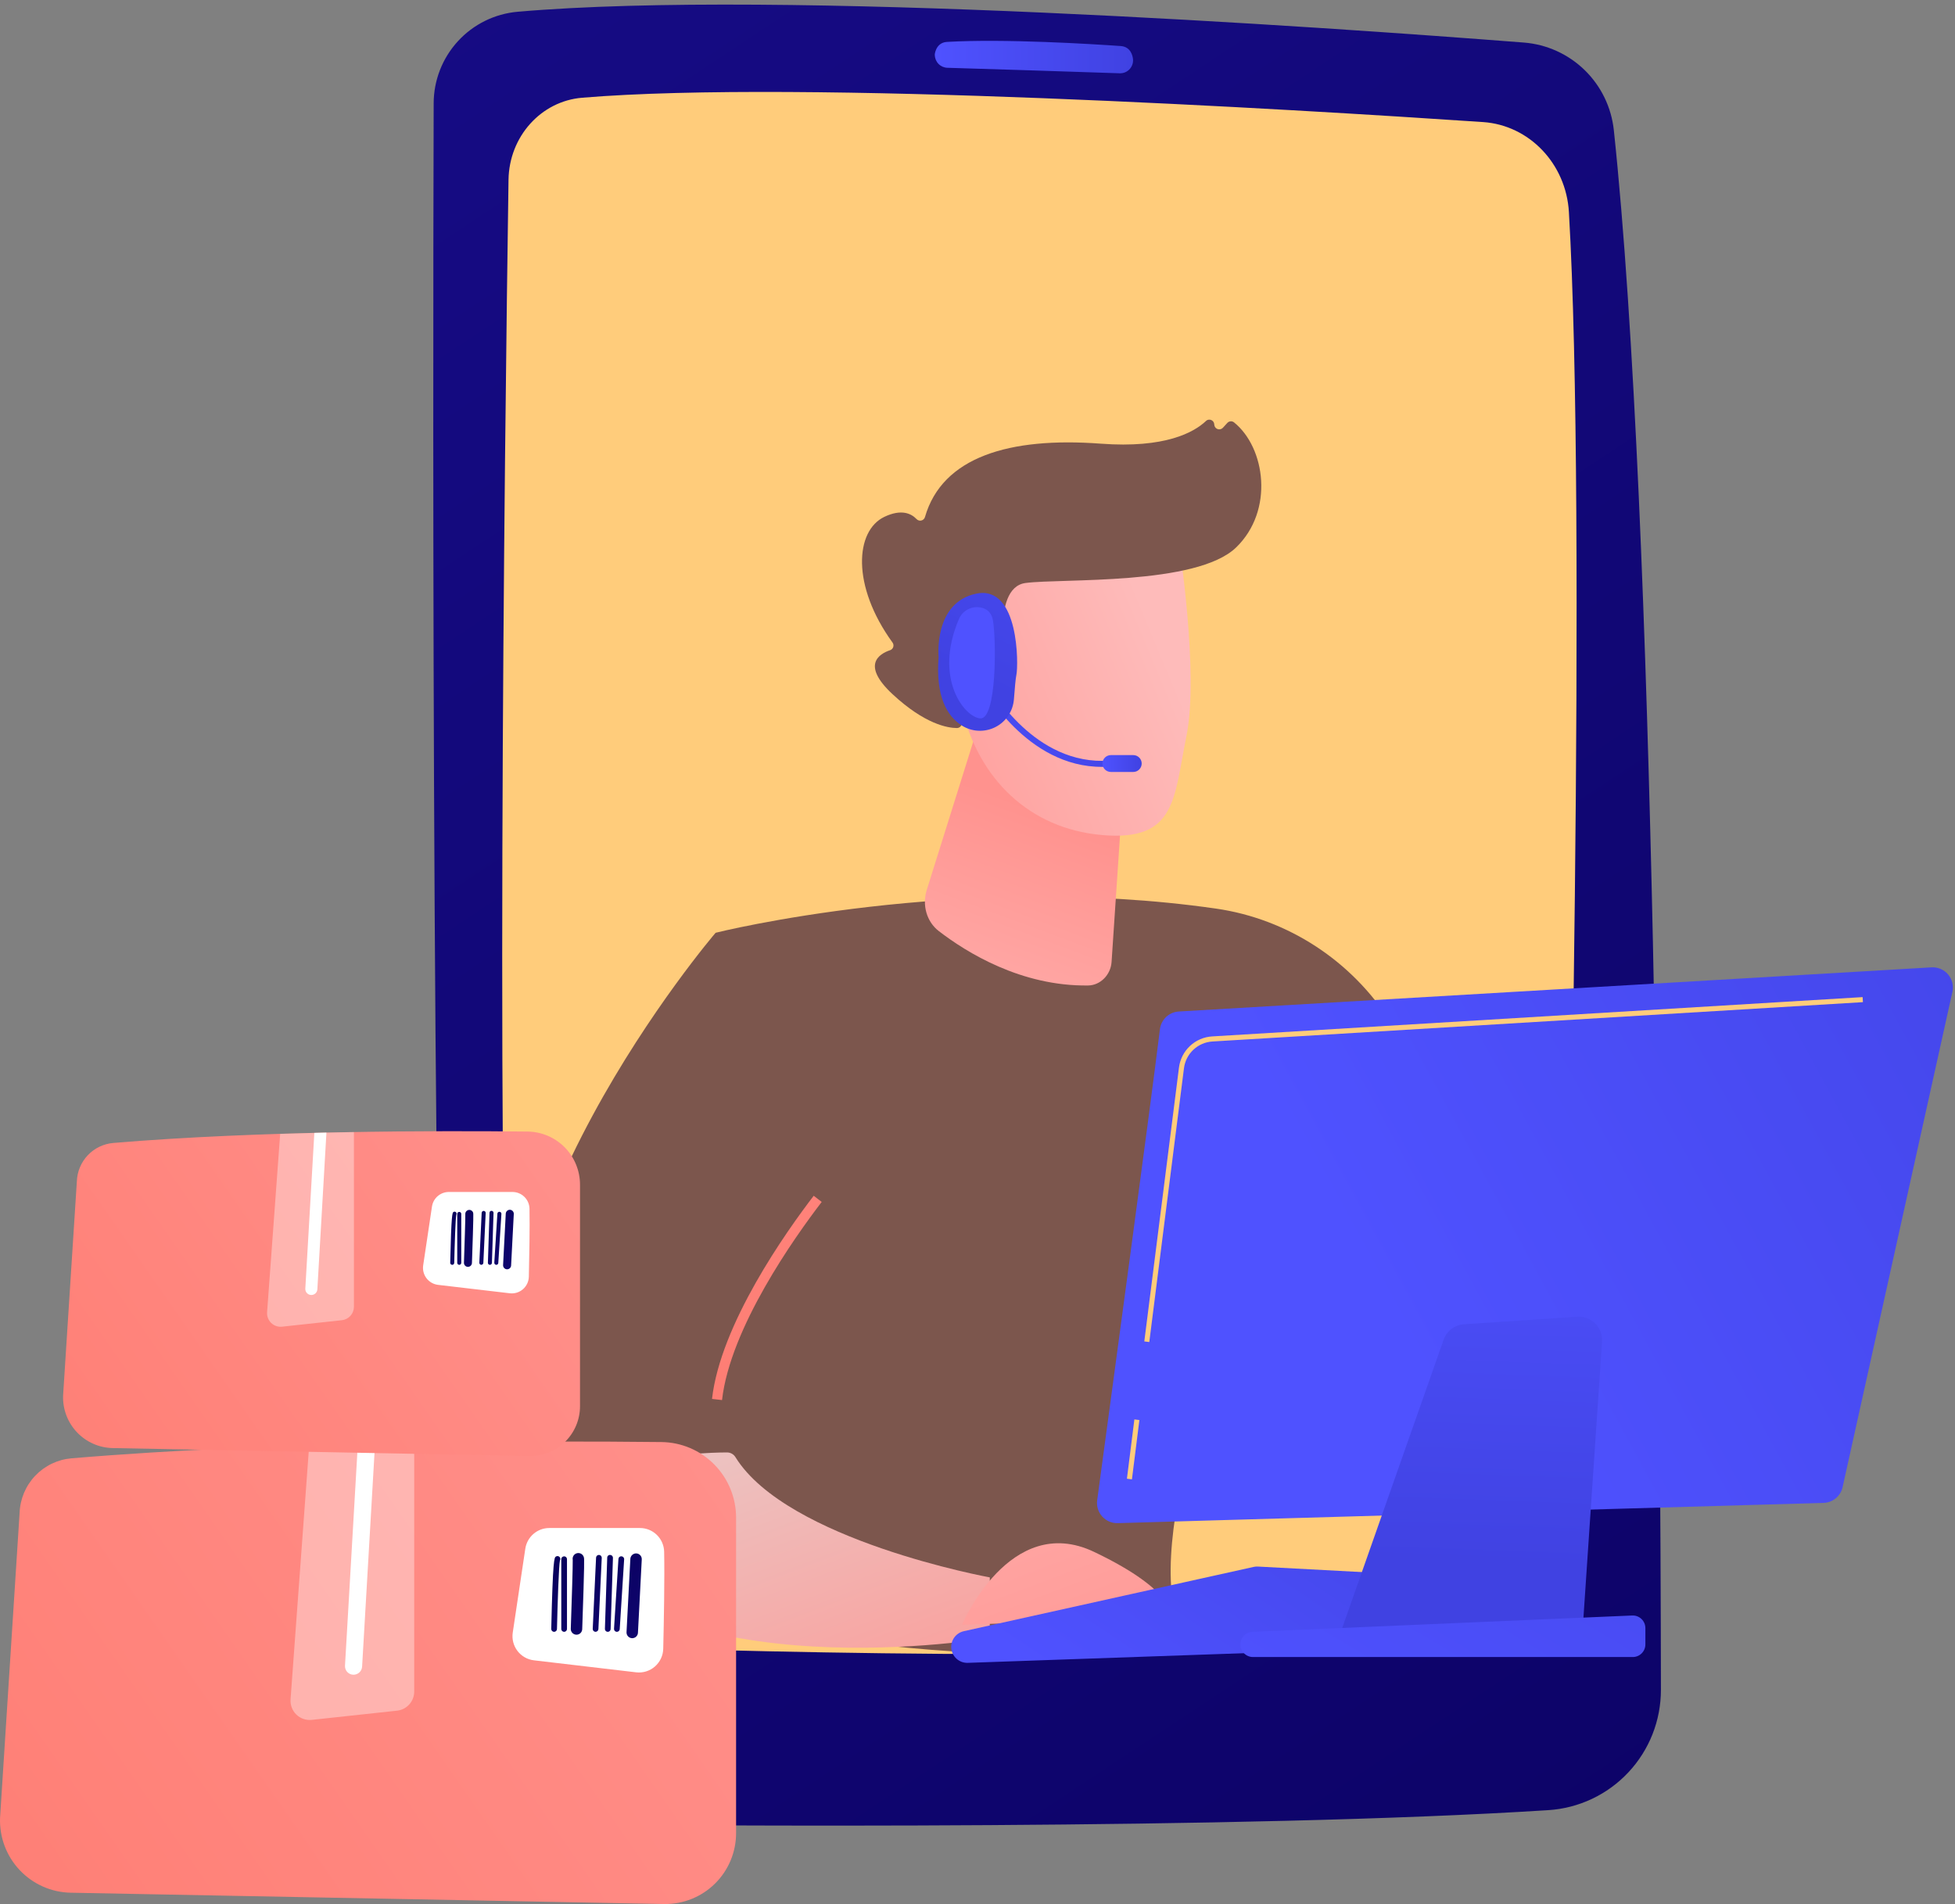 <svg width="385" height="375" viewBox="0 0 385 375" fill="none" xmlns="http://www.w3.org/2000/svg">
<rect x="0" y="0" width="385" height="375" fill="#808080" stroke="none"/>
<path d="M101.928 2.317C97.423 2.714 93.229 4.784 90.171 8.122C87.113 11.459 85.412 15.821 85.403 20.351C85.241 77.764 84.973 275.795 88.708 345.886C88.897 349.462 90.44 352.832 93.021 355.31C95.603 357.788 99.03 359.187 102.605 359.224C139.322 359.621 244.938 360.347 304.896 356.507C310.911 356.127 316.554 353.465 320.677 349.062C324.8 344.66 327.092 338.848 327.086 332.812C327.014 272.556 326.053 103.095 317.813 25.636C317.335 21.139 315.301 16.951 312.063 13.799C308.826 10.648 304.588 8.731 300.087 8.381C260.043 5.26 153.702 -2.193 101.928 2.317Z" fill="url(#paint0_linear_2939_270)"/>
<path d="M100.143 35.397C99.421 84.508 97.37 247.881 100.953 308.179C101.477 316.993 108.311 323.951 116.751 324.245C151.498 325.458 240.602 327.805 291.376 322.21C300.518 321.201 307.505 313.264 307.749 303.652C309.019 253.534 312.45 101.374 308.966 41.756C308.405 32.244 301.155 24.655 292.062 24.041C254.439 21.502 157.826 15.645 114.651 19.247C106.545 19.911 100.273 26.895 100.143 35.397Z" fill="#FFCC7B"/>
<path d="M184.097 10.856C184.11 11.509 184.373 12.132 184.832 12.596C185.29 13.06 185.909 13.33 186.561 13.35C193.247 13.553 212.081 14.131 220.5 14.434C220.887 14.449 221.273 14.374 221.627 14.216C221.981 14.058 222.294 13.821 222.543 13.524C222.792 13.226 222.969 12.875 223.062 12.498C223.155 12.121 223.16 11.728 223.078 11.348C223.05 11.298 222.834 9.212 220.708 9.065C215.013 8.668 197.833 7.599 186.48 8.254C184.148 8.387 184.02 11.044 184.097 10.856Z" fill="url(#paint1_linear_2939_270)"/>
<path d="M140.927 183.709C140.927 183.709 188.823 171.675 239.423 178.94C253.66 180.982 266.27 189.278 273.954 201.457C287.798 223.4 307.369 262.504 303.224 303.286L281.496 308.669C281.496 308.669 266.479 260.273 249.578 240.573C249.578 240.573 229.563 286.274 230.574 311.368C230.604 312.078 230.65 312.77 230.714 313.445C233.011 337.994 134.631 318.027 134.631 318.027L140.927 183.709Z" fill="#7C564D"/>
<path d="M192.703 142.741L182.506 175.273C181.558 178.299 182.506 181.54 184.87 183.368C190.332 187.576 201.115 194.28 214.295 194.088C216.707 194.053 218.735 191.984 218.903 189.459L222.533 135.088L192.703 142.741Z" fill="url(#paint2_linear_2939_270)"/>
<path d="M232.183 107.087C232.183 107.087 236.143 132.707 233.649 144.951C231.155 157.194 231.697 165.712 217.124 164.471C202.55 163.231 192.645 153.196 189.441 139.502C189.441 139.502 184.339 118.36 188.562 111.363C192.786 104.366 232.183 107.087 232.183 107.087Z" fill="url(#paint3_linear_2939_270)"/>
<path d="M196.476 132.114L198.236 132.577C198.236 132.577 194.892 115.762 201.953 114.821C209.014 113.879 235.622 115.366 243.424 107.825C250.947 100.556 249.194 88.146 243.004 83.174C242.81 83.026 242.567 82.957 242.324 82.981C242.082 83.004 241.857 83.118 241.694 83.3L240.826 84.249C240.694 84.392 240.522 84.492 240.332 84.537C240.143 84.582 239.944 84.569 239.762 84.5C239.58 84.431 239.422 84.31 239.309 84.151C239.196 83.993 239.133 83.804 239.127 83.609C239.106 82.767 238.106 82.33 237.5 82.908C235.127 85.152 229.467 88.328 216.766 87.38C198.746 86.034 185.557 90.011 182.156 101.828C182.109 101.997 182.017 102.149 181.89 102.27C181.764 102.391 181.607 102.476 181.437 102.516C181.266 102.556 181.088 102.55 180.921 102.497C180.754 102.445 180.604 102.349 180.487 102.22C179.421 101.111 177.487 100.214 174.174 101.785C168.412 104.517 167.638 115.335 175.759 126.541C175.85 126.663 175.911 126.805 175.938 126.955C175.965 127.105 175.956 127.259 175.913 127.405C175.87 127.551 175.793 127.685 175.69 127.797C175.586 127.908 175.458 127.994 175.315 128.047C173.119 128.777 169.561 130.951 175.787 136.736C182.158 142.654 186.656 143.375 188.422 143.386C188.652 143.391 188.876 143.314 189.056 143.169C189.235 143.025 189.358 142.821 189.402 142.595L191.518 131.881C191.545 131.75 191.597 131.626 191.673 131.516C191.749 131.406 191.847 131.312 191.96 131.241C192.073 131.17 192.199 131.123 192.331 131.103C192.463 131.083 192.598 131.09 192.727 131.124L196.476 132.114Z" fill="#7C564D"/>
<path d="M196.331 134.434C196.331 134.434 196.371 118.745 188.718 121.133C181.064 123.521 187.812 138.485 192.953 140.425L196.331 134.434Z" fill="url(#paint4_linear_2939_270)"/>
<path d="M142.925 286.76C140.803 271.751 154.616 244.482 161.033 236.112C162.874 233.721 163.888 230.793 163.92 227.773C164.109 206.522 155.2 192.873 140.926 183.709C140.926 183.709 89.122 244.168 102.313 290.661C103.623 295.368 105.802 299.788 108.738 303.69C110.818 286.175 132.736 287.568 142.925 286.76Z" fill="#7C564D"/>
<path d="M142.19 275.74L140.217 275.516C141.89 260.801 154.782 242.634 160.243 235.506L161.819 236.719C156.458 243.715 143.808 261.52 142.19 275.74Z" fill="url(#paint5_linear_2939_270)"/>
<path d="M143.187 286.056C137.36 286.066 110.557 286.985 108.082 303.003C131.199 333.63 194.922 322.58 194.922 322.58V310.664C194.922 310.664 154.978 303.397 144.823 286.969C144.651 286.69 144.41 286.459 144.124 286.299C143.838 286.139 143.515 286.056 143.187 286.056Z" fill="url(#paint6_linear_2939_270)"/>
<path d="M189.453 319.984C189.453 319.984 198.861 297.745 215.44 305.633C232.019 313.521 230.715 318.679 230.715 318.679L189.453 319.984Z" fill="url(#paint7_linear_2939_270)"/>
<path d="M187.34 324.592C187.403 325.401 187.776 326.155 188.381 326.696C188.986 327.237 189.776 327.523 190.586 327.495L276.495 324.493C277.147 324.471 277.775 324.246 278.294 323.85C278.812 323.454 279.195 322.906 279.39 322.283L281.882 314.287C282.026 313.829 282.063 313.343 281.99 312.869C281.917 312.394 281.737 311.942 281.464 311.548C281.19 311.153 280.83 310.827 280.411 310.593C279.992 310.359 279.525 310.225 279.047 310.199L247.718 308.531C247.436 308.517 247.154 308.541 246.878 308.601L189.803 321.263C189.06 321.426 188.402 321.853 187.949 322.465C187.496 323.077 187.28 323.832 187.34 324.592Z" fill="url(#paint8_linear_2939_270)"/>
<path d="M244.926 321.456L247.29 310.424L279.47 311.963L277.352 321.116L244.926 321.456Z" fill="url(#paint9_linear_2939_270)"/>
<path d="M228.428 202.701C226.607 217.607 218.415 278.17 216.069 295.473C215.992 296.045 216.04 296.626 216.21 297.178C216.38 297.729 216.668 298.236 217.053 298.665C217.439 299.094 217.913 299.433 218.442 299.66C218.972 299.886 219.545 299.995 220.12 299.977L359.105 295.993C359.989 295.968 360.839 295.648 361.521 295.084C362.203 294.52 362.677 293.744 362.868 292.879L384.488 195.352C384.622 194.751 384.614 194.128 384.466 193.531C384.318 192.934 384.034 192.379 383.635 191.91C383.237 191.442 382.736 191.072 382.171 190.831C381.606 190.589 380.993 190.482 380.38 190.518L232.138 199.215C231.21 199.269 230.33 199.648 229.652 200.285C228.974 200.922 228.541 201.777 228.428 202.701Z" fill="url(#paint10_linear_2939_270)"/>
<path d="M284.293 263.86L263.752 322.259L311.515 323.273L315.492 264.217C315.536 263.564 315.44 262.909 315.21 262.296C314.981 261.683 314.623 261.127 314.161 260.664C313.699 260.201 313.144 259.842 312.533 259.612C311.921 259.381 311.268 259.285 310.616 259.328L288.31 260.812C287.417 260.871 286.56 261.191 285.845 261.733C285.131 262.275 284.591 263.014 284.293 263.86Z" fill="url(#paint11_linear_2939_270)"/>
<path d="M244.392 323.091C244.269 323.464 244.237 323.861 244.297 324.249C244.358 324.637 244.509 325.005 244.739 325.324C244.969 325.642 245.271 325.901 245.62 326.079C245.97 326.258 246.356 326.351 246.749 326.351H321.546C321.872 326.351 322.194 326.286 322.495 326.161C322.796 326.036 323.07 325.853 323.3 325.623C323.53 325.392 323.713 325.118 323.838 324.816C323.962 324.515 324.026 324.191 324.026 323.865V320.653C324.026 320.317 323.958 319.986 323.827 319.677C323.695 319.369 323.503 319.091 323.261 318.859C323.02 318.627 322.734 318.446 322.421 318.328C322.108 318.209 321.774 318.156 321.439 318.17L246.639 321.383C246.136 321.405 245.651 321.581 245.249 321.886C244.848 322.191 244.549 322.611 244.392 323.091Z" fill="url(#paint12_linear_2939_270)"/>
<path d="M226.33 264.312L225.35 264.187L232.178 210.245C232.384 208.622 233.149 207.122 234.341 206.004C235.534 204.886 237.078 204.22 238.709 204.121L366.806 196.379L366.866 197.372L238.763 205.121C237.365 205.207 236.04 205.78 235.018 206.739C233.995 207.698 233.339 208.985 233.161 210.377L226.33 264.312Z" fill="#FFCC7B"/>
<path d="M223.395 279.551L221.926 291.231L222.912 291.355L224.381 279.676L223.395 279.551Z" fill="#FFCC7B"/>
<path d="M218.541 150.973C203.106 152.141 194.135 136.155 194.047 135.994L195.08 135.423C195.166 135.577 203.781 150.904 218.453 149.794L218.541 150.973Z" fill="url(#paint13_linear_2939_270)"/>
<path d="M224.835 150.375C224.835 150.815 224.66 151.237 224.349 151.548C224.039 151.86 223.617 152.035 223.178 152.035H218.762C218.545 152.035 218.329 151.992 218.128 151.909C217.927 151.825 217.744 151.703 217.59 151.549C217.436 151.395 217.314 151.212 217.231 151.01C217.148 150.809 217.105 150.593 217.105 150.375C217.105 150.157 217.148 149.941 217.232 149.74C217.315 149.539 217.437 149.356 217.591 149.202C217.745 149.048 217.927 148.926 218.128 148.843C218.329 148.76 218.545 148.717 218.762 148.717H223.178C223.617 148.717 224.038 148.892 224.349 149.203C224.66 149.513 224.834 149.935 224.835 150.375Z" fill="url(#paint14_linear_2939_270)"/>
<path d="M192.282 116.913C183.797 118.637 184.84 129.385 184.84 129.385C184.229 137.185 186.501 141.051 189.414 142.894C190.393 143.512 191.515 143.865 192.671 143.92C193.827 143.975 194.977 143.729 196.01 143.207C197.043 142.684 197.923 141.903 198.565 140.938C199.207 139.974 199.589 138.86 199.674 137.704C199.831 135.581 200.01 133.563 200.168 132.846C200.545 131.115 200.761 115.188 192.282 116.913Z" fill="url(#paint15_linear_2939_270)"/>
<path d="M193.054 119.631C192.2 119.482 191.322 119.626 190.56 120.039C189.797 120.452 189.196 121.109 188.853 121.906C183.783 133.672 190.008 141.327 193.065 141.486C196.286 141.654 196.222 126.13 195.537 122.15C195.244 120.489 194.187 119.828 193.054 119.631Z" fill="url(#paint16_linear_2939_270)"/>
<path d="M144.958 361.035V298.904C144.961 294.983 143.419 291.219 140.667 288.43C137.915 285.641 134.175 284.052 130.26 284.01C105.801 283.743 55.358 283.729 14.084 287.213C11.361 287.444 8.818 288.666 6.934 290.648C5.05 292.63 3.957 295.235 3.86 297.97L0.009 358.039C-0.058 359.926 0.25 361.807 0.916 363.573C1.582 365.339 2.592 366.955 3.888 368.326C5.183 369.697 6.739 370.796 8.463 371.558C10.187 372.321 12.045 372.732 13.93 372.768L130.753 374.992C132.606 375.027 134.446 374.692 136.168 374.006C137.889 373.321 139.457 372.299 140.78 370.999C142.102 369.7 143.153 368.149 143.87 366.439C144.588 364.728 144.958 362.891 144.958 361.035Z" fill="url(#paint17_linear_2939_270)"/>
<path d="M130.792 305.626C130.896 310.913 130.74 319.302 130.612 324.721C130.596 325.387 130.441 326.042 130.158 326.645C129.875 327.247 129.47 327.784 128.968 328.221C128.466 328.658 127.878 328.985 127.243 329.181C126.607 329.377 125.938 329.439 125.277 329.361L105.148 326.997C104.511 326.923 103.896 326.721 103.339 326.403C102.781 326.085 102.294 325.659 101.904 325.148C101.515 324.638 101.233 324.054 101.073 323.432C100.914 322.81 100.882 322.162 100.978 321.527L103.448 305.017C103.618 303.883 104.188 302.848 105.056 302.1C105.923 301.351 107.03 300.94 108.175 300.94H126.014C127.265 300.937 128.466 301.427 129.36 302.304C130.254 303.181 130.768 304.374 130.792 305.626Z" fill="white"/>
<path opacity="0.37" d="M78.191 336.914L61.4 338.727C60.848 338.788 60.29 338.725 59.765 338.545C59.24 338.365 58.761 338.072 58.362 337.686C57.963 337.299 57.654 336.83 57.457 336.31C57.259 335.791 57.178 335.235 57.219 334.68L60.89 284.651C67.929 284.428 74.871 284.263 81.571 284.15V333.148C81.57 334.083 81.225 334.985 80.601 335.68C79.978 336.375 79.119 336.814 78.191 336.914Z" fill="white"/>
<path d="M71.309 328.239C71.284 328.669 71.097 329.073 70.784 329.37C70.472 329.666 70.058 329.831 69.628 329.832C69.595 329.832 69.562 329.832 69.529 329.832C69.307 329.821 69.09 329.765 68.89 329.669C68.69 329.572 68.511 329.437 68.363 329.271C68.216 329.105 68.102 328.911 68.03 328.701C67.957 328.491 67.927 328.269 67.941 328.047L70.473 284.383C71.609 284.355 72.734 284.328 73.861 284.304L71.309 328.239Z" fill="white"/>
<path d="M121.484 321.386C121.627 321.387 121.765 321.332 121.869 321.234C121.973 321.135 122.036 321.001 122.044 320.857L122.913 307.11C122.919 307.036 122.909 306.962 122.885 306.892C122.861 306.821 122.824 306.756 122.775 306.701C122.726 306.645 122.667 306.6 122.6 306.567C122.533 306.535 122.461 306.516 122.387 306.511C122.313 306.505 122.238 306.514 122.167 306.537C122.097 306.561 122.031 306.598 121.976 306.648C121.92 306.697 121.875 306.758 121.843 306.825C121.811 306.892 121.793 306.966 121.79 307.04L120.919 320.787C120.914 320.861 120.924 320.935 120.948 321.006C120.972 321.076 121.009 321.14 121.058 321.196C121.107 321.252 121.167 321.297 121.233 321.329C121.3 321.362 121.372 321.381 121.446 321.385L121.484 321.386Z" fill="url(#paint18_linear_2939_270)"/>
<path d="M119.692 321.386C119.838 321.386 119.978 321.329 120.083 321.227C120.187 321.126 120.248 320.987 120.252 320.841L120.707 306.824C120.71 306.75 120.698 306.676 120.672 306.607C120.646 306.537 120.607 306.474 120.557 306.42C120.506 306.366 120.445 306.322 120.378 306.292C120.31 306.261 120.238 306.244 120.164 306.242C120.089 306.235 120.013 306.244 119.942 306.269C119.87 306.293 119.805 306.332 119.75 306.384C119.695 306.435 119.652 306.498 119.622 306.568C119.593 306.637 119.579 306.712 119.581 306.788L119.127 320.804C119.124 320.878 119.136 320.953 119.162 321.022C119.188 321.092 119.227 321.156 119.278 321.21C119.329 321.264 119.39 321.308 119.457 321.338C119.525 321.369 119.598 321.386 119.672 321.388L119.692 321.386Z" fill="url(#paint19_linear_2939_270)"/>
<path d="M117.262 321.385C117.188 321.382 117.116 321.364 117.049 321.332C116.982 321.301 116.922 321.257 116.872 321.202C116.823 321.147 116.784 321.083 116.759 321.013C116.734 320.944 116.724 320.87 116.727 320.796C116.95 316.087 117.376 307.106 117.383 306.8C117.383 306.652 117.442 306.509 117.547 306.404C117.652 306.298 117.794 306.239 117.943 306.239C118.091 306.239 118.234 306.298 118.339 306.404C118.444 306.509 118.503 306.652 118.503 306.8C118.503 307.033 117.955 318.539 117.845 320.843C117.839 320.988 117.777 321.125 117.673 321.225C117.568 321.325 117.429 321.381 117.285 321.381L117.262 321.385Z" fill="url(#paint20_linear_2939_270)"/>
<path d="M113.535 321.95C113.827 321.95 114.107 321.837 114.316 321.634C114.525 321.43 114.647 321.153 114.656 320.862C115.132 307.281 115.048 306.974 114.993 306.772C114.934 306.48 114.762 306.223 114.513 306.057C114.265 305.892 113.961 305.833 113.669 305.892C113.377 305.951 113.12 306.124 112.956 306.373C112.791 306.622 112.731 306.926 112.79 307.218C112.827 308.035 112.575 315.937 112.405 320.782C112.399 320.93 112.423 321.078 112.474 321.217C112.525 321.356 112.604 321.483 112.705 321.592C112.806 321.701 112.927 321.788 113.062 321.849C113.197 321.91 113.343 321.944 113.491 321.949L113.535 321.95Z" fill="url(#paint21_linear_2939_270)"/>
<path d="M111.095 321.386C111.244 321.386 111.386 321.327 111.491 321.222C111.596 321.117 111.656 320.974 111.656 320.825V307.078C111.656 306.929 111.596 306.787 111.491 306.681C111.386 306.576 111.244 306.517 111.095 306.517C110.947 306.517 110.804 306.576 110.699 306.681C110.594 306.787 110.535 306.929 110.535 307.078V320.825C110.535 320.974 110.594 321.117 110.699 321.222C110.804 321.327 110.947 321.386 111.095 321.386Z" fill="url(#paint22_linear_2939_270)"/>
<path d="M109.125 321.386C109.272 321.386 109.413 321.329 109.517 321.225C109.622 321.122 109.682 320.982 109.685 320.835C109.793 316.056 110.045 308.251 110.27 307.312C110.335 307.202 110.36 307.073 110.342 306.947C110.323 306.82 110.262 306.704 110.169 306.617C110.075 306.53 109.955 306.477 109.828 306.468C109.701 306.459 109.574 306.493 109.469 306.566C109.162 306.767 108.871 306.957 108.559 320.808C108.557 320.883 108.569 320.957 108.596 321.026C108.622 321.095 108.662 321.159 108.713 321.213C108.765 321.266 108.826 321.309 108.894 321.339C108.962 321.369 109.035 321.385 109.109 321.386H109.125Z" fill="url(#paint23_linear_2939_270)"/>
<path d="M124.512 322.638C124.801 322.638 125.078 322.527 125.286 322.328C125.495 322.129 125.619 321.857 125.633 321.569L126.383 307.127C126.399 306.828 126.295 306.536 126.095 306.313C125.895 306.091 125.615 305.957 125.316 305.942C125.019 305.93 124.729 306.036 124.508 306.235C124.287 306.435 124.153 306.713 124.134 307.011L123.382 321.452C123.367 321.751 123.471 322.044 123.671 322.266C123.871 322.488 124.151 322.622 124.449 322.638H124.512Z" fill="url(#paint24_linear_2939_270)"/>
<path d="M114.222 276.954V233.319C114.223 230.566 113.14 227.922 111.207 225.964C109.274 224.006 106.648 222.89 103.899 222.86C86.722 222.672 51.296 222.662 22.311 225.105C20.4 225.267 18.614 226.126 17.292 227.517C15.97 228.909 15.203 230.738 15.136 232.659L12.427 274.849C12.379 276.175 12.594 277.496 13.062 278.737C13.529 279.978 14.239 281.113 15.149 282.076C16.059 283.039 17.151 283.811 18.363 284.347C19.574 284.883 20.879 285.171 22.203 285.196L104.245 286.759C105.546 286.784 106.839 286.548 108.048 286.066C109.258 285.585 110.359 284.866 111.288 283.954C112.217 283.041 112.955 281.951 113.458 280.749C113.962 279.548 114.222 278.257 114.222 276.954Z" fill="url(#paint25_linear_2939_270)"/>
<path d="M104.273 238.041C104.346 241.754 104.236 247.644 104.145 251.45C104.133 251.917 104.024 252.377 103.825 252.8C103.626 253.223 103.342 253.6 102.989 253.906C102.637 254.213 102.224 254.442 101.778 254.581C101.333 254.719 100.863 254.762 100.399 254.709L86.267 253.051C85.82 252.998 85.389 252.855 84.998 252.632C84.607 252.409 84.265 252.11 83.992 251.752C83.719 251.394 83.52 250.985 83.407 250.549C83.295 250.113 83.271 249.658 83.337 249.213L85.07 237.62C85.19 236.824 85.591 236.097 86.2 235.572C86.809 235.047 87.586 234.758 88.39 234.757H100.917C101.794 234.756 102.637 235.099 103.264 235.713C103.891 236.327 104.253 237.163 104.273 238.041Z" fill="white"/>
<path opacity="0.37" d="M67.332 260.012L55.54 261.288C55.152 261.33 54.76 261.286 54.391 261.159C54.022 261.033 53.685 260.827 53.405 260.556C53.124 260.284 52.907 259.954 52.767 259.59C52.628 259.225 52.571 258.834 52.599 258.444L55.177 223.312C60.119 223.155 64.996 223.04 69.7 222.96V257.367C69.699 258.022 69.457 258.655 69.02 259.143C68.583 259.631 67.982 259.94 67.332 260.012Z" fill="white"/>
<path d="M62.499 253.923C62.483 254.226 62.351 254.511 62.132 254.72C61.912 254.929 61.62 255.045 61.318 255.045H61.248C61.092 255.037 60.939 254.998 60.798 254.931C60.657 254.863 60.531 254.768 60.426 254.652C60.322 254.535 60.242 254.399 60.191 254.252C60.139 254.104 60.118 253.947 60.127 253.791L61.904 223.127L64.285 223.072L62.499 253.923Z" fill="white"/>
<path d="M97.736 249.109C97.836 249.109 97.933 249.071 98.007 249.001C98.08 248.932 98.124 248.838 98.13 248.737L98.743 239.079C98.746 239.027 98.739 238.975 98.723 238.925C98.706 238.876 98.68 238.83 98.645 238.791C98.611 238.752 98.569 238.72 98.522 238.697C98.476 238.674 98.425 238.661 98.373 238.658C98.321 238.654 98.268 238.66 98.218 238.676C98.169 238.692 98.123 238.719 98.084 238.753C98.044 238.788 98.012 238.83 97.99 238.877C97.967 238.925 97.955 238.976 97.953 239.028L97.341 248.687C97.337 248.739 97.344 248.791 97.361 248.84C97.378 248.889 97.405 248.935 97.439 248.974C97.474 249.013 97.515 249.045 97.562 249.068C97.609 249.091 97.66 249.104 97.712 249.107L97.736 249.109Z" fill="url(#paint26_linear_2939_270)"/>
<path d="M96.477 249.109C96.58 249.109 96.679 249.069 96.753 248.997C96.826 248.926 96.87 248.829 96.874 248.726L97.191 238.883C97.195 238.778 97.156 238.675 97.085 238.599C97.013 238.522 96.914 238.477 96.809 238.473C96.756 238.468 96.703 238.474 96.653 238.491C96.603 238.508 96.557 238.536 96.519 238.572C96.48 238.608 96.449 238.652 96.429 238.701C96.409 238.75 96.399 238.803 96.4 238.856L96.082 248.702C96.079 248.807 96.117 248.909 96.189 248.986C96.26 249.063 96.36 249.108 96.465 249.112L96.477 249.109Z" fill="url(#paint27_linear_2939_270)"/>
<path d="M94.772 249.107C94.72 249.105 94.668 249.092 94.621 249.07C94.573 249.047 94.531 249.015 94.495 248.976C94.46 248.937 94.433 248.891 94.416 248.841C94.399 248.792 94.392 248.739 94.395 248.687C94.552 245.38 94.852 239.073 94.856 238.859C94.862 238.758 94.906 238.663 94.98 238.593C95.053 238.524 95.151 238.485 95.252 238.485C95.353 238.485 95.45 238.524 95.523 238.593C95.597 238.663 95.641 238.758 95.647 238.859C95.647 239.023 95.262 247.103 95.185 248.722C95.18 248.823 95.137 248.919 95.063 248.99C94.99 249.06 94.892 249.099 94.79 249.099L94.772 249.107Z" fill="url(#paint28_linear_2939_270)"/>
<path d="M92.15 249.504C92.355 249.504 92.552 249.424 92.699 249.282C92.846 249.139 92.933 248.945 92.94 248.74C93.275 239.201 93.22 238.988 93.177 238.846C93.119 238.659 92.993 238.499 92.825 238.399C92.656 238.299 92.457 238.265 92.265 238.304C92.073 238.343 91.902 238.452 91.786 238.61C91.67 238.768 91.617 238.964 91.636 239.159C91.661 239.733 91.485 245.281 91.366 248.685C91.362 248.789 91.379 248.893 91.415 248.99C91.451 249.088 91.506 249.177 91.577 249.253C91.648 249.329 91.733 249.39 91.827 249.434C91.922 249.477 92.024 249.501 92.128 249.504H92.15Z" fill="url(#paint29_linear_2939_270)"/>
<path d="M90.441 249.109C90.493 249.109 90.545 249.098 90.593 249.079C90.641 249.059 90.684 249.029 90.721 248.992C90.758 248.956 90.787 248.912 90.806 248.864C90.826 248.815 90.836 248.764 90.836 248.712V239.054C90.83 238.953 90.786 238.858 90.712 238.788C90.639 238.719 90.542 238.68 90.441 238.68C90.34 238.68 90.242 238.719 90.169 238.788C90.095 238.858 90.051 238.953 90.045 239.054V248.712C90.045 248.817 90.087 248.918 90.161 248.992C90.235 249.067 90.336 249.109 90.441 249.109Z" fill="url(#paint30_linear_2939_270)"/>
<path d="M89.057 249.109C89.16 249.109 89.26 249.068 89.334 248.996C89.407 248.923 89.45 248.825 89.452 248.722C89.528 245.366 89.704 239.884 89.862 239.225C89.906 239.148 89.922 239.058 89.908 238.971C89.894 238.883 89.852 238.803 89.787 238.743C89.723 238.682 89.64 238.645 89.552 238.638C89.464 238.63 89.376 238.652 89.302 238.7C89.087 238.84 88.882 238.981 88.662 248.703C88.66 248.808 88.699 248.91 88.772 248.986C88.844 249.062 88.944 249.106 89.049 249.109H89.057Z" fill="url(#paint31_linear_2939_270)"/>
<path d="M99.863 249.988C100.066 249.988 100.261 249.91 100.408 249.77C100.555 249.63 100.643 249.439 100.653 249.236L101.18 239.094C101.19 238.885 101.118 238.68 100.977 238.524C100.837 238.368 100.641 238.274 100.432 238.263C100.223 238.254 100.019 238.328 99.864 238.468C99.708 238.609 99.614 238.804 99.6 239.013L99.073 249.155C99.063 249.365 99.135 249.57 99.276 249.726C99.416 249.882 99.613 249.976 99.823 249.987L99.863 249.988Z" fill="url(#paint32_linear_2939_270)"/>
<defs>
<linearGradient id="paint0_linear_2939_270" x1="415.638" y1="507.864" x2="-29.646" y2="-165.701" gradientUnits="userSpaceOnUse">
<stop stop-color="#09005D"/>
<stop offset="1" stop-color="#1A0F91"/>
</linearGradient>
<linearGradient id="paint1_linear_2939_270" x1="184.082" y1="11.24" x2="223.137" y2="11.24" gradientUnits="userSpaceOnUse">
<stop stop-color="#4F52FF"/>
<stop offset="1" stop-color="#4042E2"/>
</linearGradient>
<linearGradient id="paint2_linear_2939_270" x1="183.961" y1="223.7" x2="207.431" y2="160.42" gradientUnits="userSpaceOnUse">
<stop stop-color="#FEBBBA"/>
<stop offset="1" stop-color="#FF928E"/>
</linearGradient>
<linearGradient id="paint3_linear_2939_270" x1="228.934" y1="127.864" x2="160.299" y2="156.529" gradientUnits="userSpaceOnUse">
<stop stop-color="#FEBBBA"/>
<stop offset="1" stop-color="#FF928E"/>
</linearGradient>
<linearGradient id="paint4_linear_2939_270" x1="224.283" y1="116.725" x2="155.649" y2="145.39" gradientUnits="userSpaceOnUse">
<stop stop-color="#E8CDCC"/>
<stop offset="1" stop-color="#FF928E"/>
</linearGradient>
<linearGradient id="paint5_linear_2939_270" x1="121.792" y1="128.234" x2="176.776" y2="368.031" gradientUnits="userSpaceOnUse">
<stop stop-color="#FF928E"/>
<stop offset="1" stop-color="#FE7062"/>
</linearGradient>
<linearGradient id="paint6_linear_2939_270" x1="136.807" y1="268.098" x2="172.318" y2="361.395" gradientUnits="userSpaceOnUse">
<stop stop-color="#E8CDCC"/>
<stop offset="1" stop-color="#FF928E"/>
</linearGradient>
<linearGradient id="paint7_linear_2939_270" x1="182.629" y1="246.51" x2="220.499" y2="346.006" gradientUnits="userSpaceOnUse">
<stop stop-color="#FEBBBA"/>
<stop offset="1" stop-color="#FF928E"/>
</linearGradient>
<linearGradient id="paint8_linear_2939_270" x1="221.671" y1="340.519" x2="270.823" y2="266.913" gradientUnits="userSpaceOnUse">
<stop stop-color="#4F52FF"/>
<stop offset="1" stop-color="#4042E2"/>
</linearGradient>
<linearGradient id="paint9_linear_2939_270" x1="238.409" y1="351.696" x2="287.561" y2="278.09" gradientUnits="userSpaceOnUse">
<stop stop-color="#4F52FF"/>
<stop offset="1" stop-color="#4042E2"/>
</linearGradient>
<linearGradient id="paint10_linear_2939_270" x1="272.971" y1="259.975" x2="445.461" y2="166.306" gradientUnits="userSpaceOnUse">
<stop stop-color="#4F52FF"/>
<stop offset="1" stop-color="#4042E2"/>
</linearGradient>
<linearGradient id="paint11_linear_2939_270" x1="291.985" y1="228.219" x2="289.092" y2="307.678" gradientUnits="userSpaceOnUse">
<stop stop-color="#4F52FF"/>
<stop offset="1" stop-color="#4042E2"/>
</linearGradient>
<linearGradient id="paint12_linear_2939_270" x1="267.655" y1="351.797" x2="342.173" y2="226.016" gradientUnits="userSpaceOnUse">
<stop stop-color="#4F52FF"/>
<stop offset="1" stop-color="#4042E2"/>
</linearGradient>
<linearGradient id="paint13_linear_2939_270" x1="193.471" y1="155.825" x2="213.715" y2="136.391" gradientUnits="userSpaceOnUse">
<stop stop-color="#4F52FF"/>
<stop offset="1" stop-color="#4042E2"/>
</linearGradient>
<linearGradient id="paint14_linear_2939_270" x1="217.105" y1="150.375" x2="224.835" y2="150.375" gradientUnits="userSpaceOnUse">
<stop stop-color="#4F52FF"/>
<stop offset="1" stop-color="#4042E2"/>
</linearGradient>
<linearGradient id="paint15_linear_2939_270" x1="218.643" y1="80.088" x2="191.166" y2="133.508" gradientUnits="userSpaceOnUse">
<stop stop-color="#4F52FF"/>
<stop offset="1" stop-color="#4042E2"/>
</linearGradient>
<linearGradient id="paint16_linear_2939_270" x1="207.444" y1="115.795" x2="233.931" y2="90.314" gradientUnits="userSpaceOnUse">
<stop stop-color="#4F52FF"/>
<stop offset="1" stop-color="#4042E2"/>
</linearGradient>
<linearGradient id="paint17_linear_2939_270" x1="164.956" y1="267.146" x2="-125.214" y2="469.257" gradientUnits="userSpaceOnUse">
<stop stop-color="#FF928E"/>
<stop offset="1" stop-color="#FE7062"/>
</linearGradient>
<linearGradient id="paint18_linear_2939_270" x1="115.112" y1="304.038" x2="151.223" y2="356.427" gradientUnits="userSpaceOnUse">
<stop stop-color="#09005D"/>
<stop offset="1" stop-color="#1A0F91"/>
</linearGradient>
<linearGradient id="paint19_linear_2939_270" x1="113.815" y1="304.932" x2="149.927" y2="357.32" gradientUnits="userSpaceOnUse">
<stop stop-color="#09005D"/>
<stop offset="1" stop-color="#1A0F91"/>
</linearGradient>
<linearGradient id="paint20_linear_2939_270" x1="112.254" y1="306.009" x2="148.366" y2="358.398" gradientUnits="userSpaceOnUse">
<stop stop-color="#09005D"/>
<stop offset="1" stop-color="#1A0F91"/>
</linearGradient>
<linearGradient id="paint21_linear_2939_270" x1="109.55" y1="307.873" x2="145.661" y2="360.26" gradientUnits="userSpaceOnUse">
<stop stop-color="#09005D"/>
<stop offset="1" stop-color="#1A0F91"/>
</linearGradient>
<linearGradient id="paint22_linear_2939_270" x1="107.766" y1="309.102" x2="143.878" y2="361.489" gradientUnits="userSpaceOnUse">
<stop stop-color="#09005D"/>
<stop offset="1" stop-color="#1A0F91"/>
</linearGradient>
<linearGradient id="paint23_linear_2939_270" x1="106.66" y1="309.865" x2="142.771" y2="362.252" gradientUnits="userSpaceOnUse">
<stop stop-color="#09005D"/>
<stop offset="1" stop-color="#1A0F91"/>
</linearGradient>
<linearGradient id="paint24_linear_2939_270" x1="116.965" y1="302.76" x2="153.077" y2="355.149" gradientUnits="userSpaceOnUse">
<stop stop-color="#09005D"/>
<stop offset="1" stop-color="#1A0F91"/>
</linearGradient>
<linearGradient id="paint25_linear_2939_270" x1="123.992" y1="214.003" x2="-79.789" y2="355.942" gradientUnits="userSpaceOnUse">
<stop stop-color="#FF928E"/>
<stop offset="1" stop-color="#FE7062"/>
</linearGradient>
<linearGradient id="paint26_linear_2939_270" x1="93.261" y1="236.926" x2="118.621" y2="273.716" gradientUnits="userSpaceOnUse">
<stop stop-color="#09005D"/>
<stop offset="1" stop-color="#1A0F91"/>
</linearGradient>
<linearGradient id="paint27_linear_2939_270" x1="92.351" y1="237.553" x2="117.712" y2="274.343" gradientUnits="userSpaceOnUse">
<stop stop-color="#09005D"/>
<stop offset="1" stop-color="#1A0F91"/>
</linearGradient>
<linearGradient id="paint28_linear_2939_270" x1="91.254" y1="238.31" x2="116.614" y2="275.101" gradientUnits="userSpaceOnUse">
<stop stop-color="#09005D"/>
<stop offset="1" stop-color="#1A0F91"/>
</linearGradient>
<linearGradient id="paint29_linear_2939_270" x1="89.355" y1="239.619" x2="114.715" y2="276.41" gradientUnits="userSpaceOnUse">
<stop stop-color="#09005D"/>
<stop offset="1" stop-color="#1A0F91"/>
</linearGradient>
<linearGradient id="paint30_linear_2939_270" x1="88.103" y1="240.482" x2="113.463" y2="277.273" gradientUnits="userSpaceOnUse">
<stop stop-color="#09005D"/>
<stop offset="1" stop-color="#1A0F91"/>
</linearGradient>
<linearGradient id="paint31_linear_2939_270" x1="87.325" y1="241.018" x2="112.685" y2="277.808" gradientUnits="userSpaceOnUse">
<stop stop-color="#09005D"/>
<stop offset="1" stop-color="#1A0F91"/>
</linearGradient>
<linearGradient id="paint32_linear_2939_270" x1="94.564" y1="236.028" x2="119.924" y2="272.819" gradientUnits="userSpaceOnUse">
<stop stop-color="#09005D"/>
<stop offset="1" stop-color="#1A0F91"/>
</linearGradient>
</defs>
</svg>
